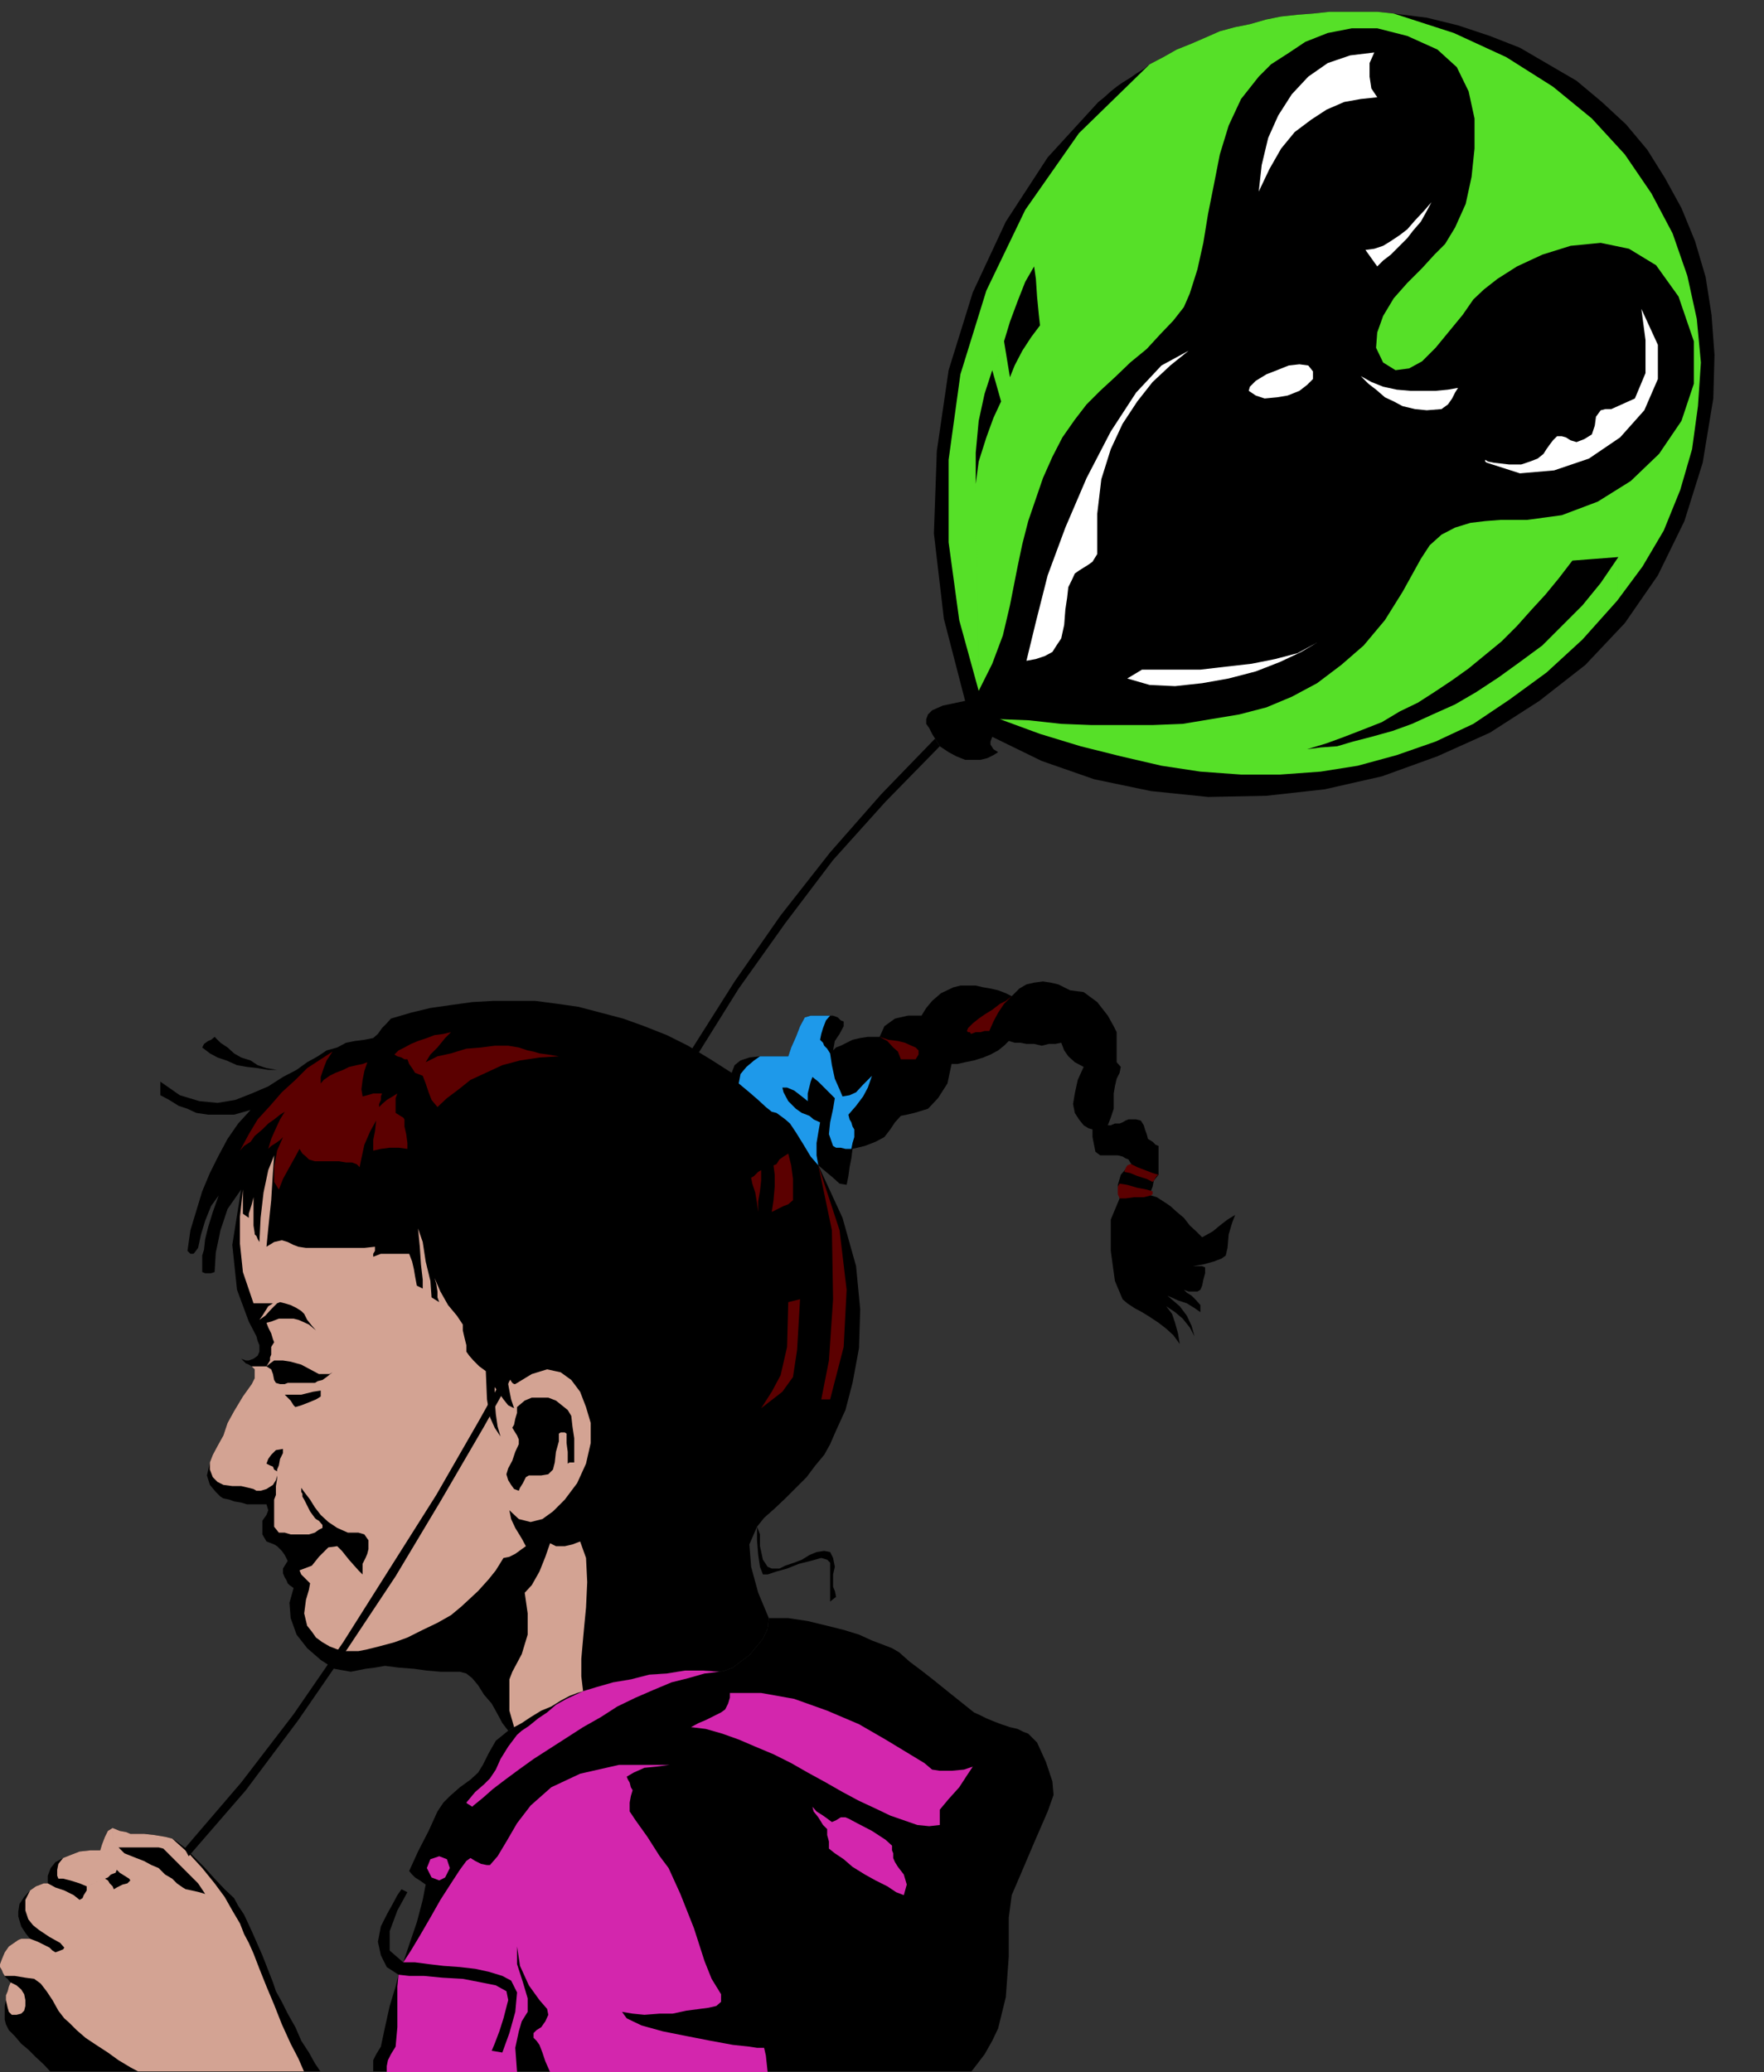 <?xml version="1.0" encoding="UTF-8" standalone="no"?>
<svg
   xmlns:ooo="http://xml.openoffice.org/svg/export"
   xmlns:dc="http://purl.org/dc/elements/1.1/"
   xmlns:cc="http://creativecommons.org/ns#"
   xmlns:rdf="http://www.w3.org/1999/02/22-rdf-syntax-ns#"
   xmlns:svg="http://www.w3.org/2000/svg"
   xmlns="http://www.w3.org/2000/svg"
   xmlns:sodipodi="http://sodipodi.sourceforge.net/DTD/sodipodi-0.dtd"
   xmlns:inkscape="http://www.inkscape.org/namespaces/inkscape"
   version="1.2"
   width="29.92mm"
   height="35.15mm"
   viewBox="0 0 2992 3515"
   preserveAspectRatio="xMidYMid"
   xml:space="preserve"
   id="svg139"
   sodipodi:docname="girl2.svg"
   style="fill-rule:evenodd;stroke-width:28.222;stroke-linejoin:round"
   inkscape:version="0.92.5 (2060ec1f9f, 2020-04-08)"><rect x="0" y="0" width="2992" height="3515" fill="#333333" stroke="none"/><sodipodi:namedview
   pagecolor="#ffffff"
   bordercolor="#666666"
   borderopacity="1"
   objecttolerance="10"
   gridtolerance="10"
   guidetolerance="10"
   inkscape:pageopacity="0"
   inkscape:pageshadow="2"
   inkscape:window-width="664"
   inkscape:window-height="487"
   id="namedview141"
   showgrid="false"
   inkscape:zoom="0.2102413"
   inkscape:cx="56.541733"
   inkscape:cy="66.406298"
   inkscape:window-x="0"
   inkscape:window-y="0"
   inkscape:window-maximized="0"
   inkscape:current-layer="svg139" />
 <defs
   class="ClipPathGroup"
   id="defs8">
  <clipPath
   id="presentation_clip_path"
   clipPathUnits="userSpaceOnUse">
   <rect
   x="0"
   y="0"
   width="21000"
   height="29700"
   id="rect2" />
  </clipPath>
  <clipPath
   id="presentation_clip_path_shrink"
   clipPathUnits="userSpaceOnUse">
   <rect
   x="21"
   y="29"
   width="20958"
   height="29641"
   id="rect5" />
  </clipPath>
 </defs>
 <defs
   class="TextShapeIndex"
   id="defs12">
  <g
   ooo:slide="id1"
   ooo:id-list="id3"
   id="g10" />
 </defs>
 <defs
   class="EmbeddedBulletChars"
   id="defs44">
  <g
   id="bullet-char-template-57356"
   transform="matrix(4.8828125e-4,0,0,-4.8828125e-4,0,0)">
   <path
   d="M 580,1141 1163,571 580,0 -4,571 Z"
   id="path14"
   inkscape:connector-curvature="0" />
  </g>
  <g
   id="bullet-char-template-57354"
   transform="matrix(4.8828125e-4,0,0,-4.8828125e-4,0,0)">
   <path
   d="M 8,1128 H 1137 V 0 H 8 Z"
   id="path17"
   inkscape:connector-curvature="0" />
  </g>
  <g
   id="bullet-char-template-10146"
   transform="matrix(4.8828125e-4,0,0,-4.8828125e-4,0,0)">
   <path
   d="M 174,0 602,739 174,1481 1456,739 Z M 1358,739 309,1346 659,739 Z"
   id="path20"
   inkscape:connector-curvature="0" />
  </g>
  <g
   id="bullet-char-template-10132"
   transform="matrix(4.8828125e-4,0,0,-4.8828125e-4,0,0)">
   <path
   d="M 2015,739 1276,0 H 717 l 543,543 H 174 v 393 h 1086 l -543,545 h 557 z"
   id="path23"
   inkscape:connector-curvature="0" />
  </g>
  <g
   id="bullet-char-template-10007"
   transform="matrix(4.8828125e-4,0,0,-4.8828125e-4,0,0)">
   <path
   d="m 0,-2 c -7,16 -16,29 -25,39 l 381,530 c -94,256 -141,385 -141,387 0,25 13,38 40,38 9,0 21,-2 34,-5 21,4 42,12 65,25 l 27,-13 111,-251 280,301 64,-25 24,25 c 21,-10 41,-24 62,-43 C 886,937 835,863 770,784 769,783 710,716 594,584 L 774,223 c 0,-27 -21,-55 -63,-84 l 16,-20 C 717,90 699,76 672,76 641,76 570,178 457,381 L 164,-76 c -22,-34 -53,-51 -92,-51 -42,0 -63,17 -64,51 -7,9 -10,24 -10,44 0,9 1,19 2,30 z"
   id="path26"
   inkscape:connector-curvature="0" />
  </g>
  <g
   id="bullet-char-template-10004"
   transform="matrix(4.8828125e-4,0,0,-4.8828125e-4,0,0)">
   <path
   d="M 285,-33 C 182,-33 111,30 74,156 52,228 41,333 41,471 c 0,78 14,145 41,201 34,71 87,106 158,106 53,0 88,-31 106,-94 l 23,-176 c 8,-64 28,-97 59,-98 l 735,706 c 11,11 33,17 66,17 42,0 63,-15 63,-46 V 965 c 0,-36 -10,-64 -30,-84 L 442,47 C 390,-6 338,-33 285,-33 Z"
   id="path29"
   inkscape:connector-curvature="0" />
  </g>
  <g
   id="bullet-char-template-9679"
   transform="matrix(4.8828125e-4,0,0,-4.8828125e-4,0,0)">
   <path
   d="M 813,0 C 632,0 489,54 383,161 276,268 223,411 223,592 c 0,181 53,324 160,431 106,107 249,161 430,161 179,0 323,-54 432,-161 108,-107 162,-251 162,-431 0,-180 -54,-324 -162,-431 C 1136,54 992,0 813,0 Z"
   id="path32"
   inkscape:connector-curvature="0" />
  </g>
  <g
   id="bullet-char-template-8226"
   transform="matrix(4.8828125e-4,0,0,-4.8828125e-4,0,0)">
   <path
   d="m 346,457 c -73,0 -137,26 -191,78 -54,51 -81,114 -81,188 0,73 27,136 81,188 54,52 118,78 191,78 73,0 134,-26 185,-79 51,-51 77,-114 77,-187 0,-75 -25,-137 -76,-188 -50,-52 -112,-78 -186,-78 z"
   id="path35"
   inkscape:connector-curvature="0" />
  </g>
  <g
   id="bullet-char-template-8211"
   transform="matrix(4.8828125e-4,0,0,-4.8828125e-4,0,0)">
   <path
   d="M -4,459 H 1135 V 606 H -4 Z"
   id="path38"
   inkscape:connector-curvature="0" />
  </g>
  <g
   id="bullet-char-template-61548"
   transform="matrix(4.8828125e-4,0,0,-4.8828125e-4,0,0)">
   <path
   d="m 173,740 c 0,163 58,303 173,419 116,115 255,173 419,173 163,0 302,-58 418,-173 116,-116 174,-256 174,-419 0,-163 -58,-303 -174,-418 C 1067,206 928,148 765,148 601,148 462,206 346,322 231,437 173,577 173,740 Z"
   id="path41"
   inkscape:connector-curvature="0" />
  </g>
 </defs>
 <g
   id="g49"
   transform="translate(-9004,-13092)">
  <g
   id="id2"
   class="Master_Slide">
   <g
   id="bg-id2"
   class="Background" />
   <g
   id="bo-id2"
   class="BackgroundObjects" />
  </g>
 </g>
 <g
   class="SlideGroup"
   id="g137"
   transform="translate(-9004,-13092)">
  <g
   id="g135">
   <g
   id="container-id1">
    <g
   id="id1"
   class="Slide"
   clip-path="url(#presentation_clip_path)">
     <g
   class="Page"
   id="g131">
      <g
   class="Graphic"
   id="g129">
       <g
   id="id3">
        <rect
   class="BoundingBox"
   x="9004"
   y="13092"
   width="2992"
   height="3515"
   id="rect51"
   style="fill:none;stroke:none" />
        <defs
   id="defs56">
         <clipPath
   id="clip_path_1"
   clipPathUnits="userSpaceOnUse">
          <path
   d="m 9004,13092 h 2991 v 3514 H 9004 Z"
   id="path53"
   inkscape:connector-curvature="0" />
         </clipPath>
        </defs>
        <g
   clip-path="url(#clip_path_1)"
   id="g126">
         <path
   d="m 9993,15961 23,-7 28,-8 30,-5 31,-8 30,-2 31,-5 h 30 l 28,2 10,-2 13,-5 13,-10 15,-11 10,-12 13,-16 8,-17 2,-18 h 33 l 33,5 33,8 28,7 26,8 22,10 21,8 13,5 12,7 18,16 20,15 23,18 21,17 20,16 15,12 10,8 11,5 10,5 12,5 13,5 15,5 13,3 10,5 8,3 15,15 15,33 11,33 2,23 -10,28 -23,53 -23,54 -15,35 -5,38 v 66 l -5,69 -13,53 -10,21 -13,23 -13,17 -10,13 h -345 -369 -56 -244 v -10 -10 l 5,-10 8,-13 7,-33 8,-36 10,-33 5,-20 -20,-13 -10,-20 -5,-23 5,-26 10,-20 10,-18 8,-15 7,-10 10,5 -17,31 -13,35 v 33 l 23,20 10,-30 13,-38 10,-38 5,-26 -10,-7 -8,-5 -5,-5 -5,-6 15,-33 18,-35 15,-33 10,-15 11,-11 17,-15 18,-13 13,-12 8,-13 10,-20 12,-21 21,-17 10,-6 13,-7 15,-10 18,-11 17,-7 16,-10 15,-8 13,-5 z"
   id="path58"
   inkscape:connector-curvature="0"
   style="fill:#000000;stroke:none" />
         <path
   d="m 9467,16455 5,15 10,18 10,20 13,23 10,23 13,20 10,18 10,15 h -28 -280 -150 l -12,-13 -13,-12 -13,-13 -12,-10 -11,-13 -10,-10 -5,-10 -2,-8 v -8 -7 -8 l 2,-10 v -8 l 3,-7 2,-8 3,-7 -3,-3 -2,-3 -3,-2 -2,-3 -3,-5 -2,-5 -3,-5 v -5 l 3,-8 5,-12 7,-10 16,-11 5,-2 h 5 5 5 l -8,-10 -7,-11 -3,-10 -2,-7 v -8 l 2,-13 8,-12 10,-11 10,-7 8,-3 5,-2 h 7 v -13 l 5,-13 8,-10 13,-7 15,-6 13,-5 18,-2 h 17 l 3,-10 5,-13 5,-10 8,-5 12,5 11,2 7,3 h 8 15 l 18,2 18,3 12,3 8,5 13,10 15,15 18,18 18,20 17,18 16,15 7,13 10,15 13,28 18,41 z"
   id="path60"
   inkscape:connector-curvature="0"
   style="fill:#000000;stroke:none" />
         <path
   d="m 9866,16028 -10,-13 -8,-15 -10,-18 -13,-15 -10,-16 -10,-12 -10,-8 -11,-3 h -12 -21 l -23,-2 -22,-3 -26,-2 -23,-3 -17,3 -16,2 -25,5 -28,-5 -23,-15 -23,-20 -18,-23 -10,-28 -2,-26 7,-25 -7,-5 -3,-3 -2,-5 -3,-5 -3,-7 v -8 l 3,-5 5,-8 -5,-10 -5,-7 -8,-8 -5,-3 -13,-5 -7,-12 v -13 -10 l 2,-3 5,-7 3,-8 -3,-10 h -10 -10 -13 l -10,-3 -12,-2 -8,-3 -10,-2 -5,-3 -8,-8 -10,-12 -5,-16 5,-22 5,-13 8,-15 10,-18 7,-21 11,-20 15,-25 15,-21 5,-10 v -5 -5 -5 l -5,-5 -5,-3 -5,-2 -3,-3 -5,-5 8,3 h 5 l 8,-3 7,-5 3,-7 v -11 l -3,-7 -2,-8 -13,-25 -20,-54 -8,-76 15,-94 -23,33 -12,36 -8,38 -2,33 -6,2 h -5 -5 l -5,-2 v -8 -10 -10 l 3,-10 2,-18 5,-20 8,-26 10,-28 -13,18 -10,25 -7,23 -5,23 -6,8 -2,2 h -5 l -5,-5 5,-35 10,-33 10,-33 13,-31 15,-30 15,-28 18,-26 21,-23 -28,8 h -23 -21 l -20,-3 -15,-7 -15,-5 -16,-10 -15,-8 v -23 l 33,23 33,10 31,3 30,-5 28,-11 28,-12 25,-16 23,-12 18,-13 18,-10 15,-10 18,-5 15,-8 15,-3 16,-2 15,-3 8,-7 7,-10 8,-8 7,-8 34,-10 33,-8 35,-5 36,-5 35,-2 h 36 36 l 38,5 35,5 38,10 38,10 36,13 38,15 36,18 38,23 36,23 5,-13 10,-8 15,-5 18,-2 h 13 12 10 13 l 5,-15 8,-18 7,-18 8,-15 10,-3 h 13 13 7 5 l 8,3 5,5 5,2 v 8 l -7,13 -8,12 -3,16 5,-5 8,-3 10,-5 10,-5 13,-3 13,-2 h 10 10 l 8,-18 18,-13 22,-5 h 23 l 8,-13 10,-12 15,-13 21,-10 12,-3 h 13 13 l 13,3 12,2 13,3 13,5 10,5 13,-13 12,-7 13,-3 15,-2 13,2 13,3 10,5 10,5 23,3 23,17 18,23 10,18 5,10 v 13 18 20 l 7,8 -2,10 -5,10 -3,13 -2,12 v 13 13 l -5,15 -5,13 h 5 l 7,-3 h 8 l 5,-2 5,-3 5,-2 h 8 5 l 8,2 5,8 2,7 3,8 2,8 8,5 5,5 5,2 v 8 13 15 13 l -8,10 -2,10 -3,8 v 7 l 10,3 11,7 12,8 11,10 12,10 10,13 11,10 10,10 18,-10 12,-10 13,-10 13,-8 -5,13 -6,20 -2,23 -3,13 -7,5 -13,5 -18,5 -18,3 h 6 5 5 l 5,2 v 10 l -3,11 -2,10 -3,7 -5,3 h -5 -10 l -8,-3 5,5 8,5 8,8 7,8 v 12 l -10,-7 -13,-8 -15,-5 -18,-8 21,18 12,16 8,17 5,18 -8,-15 -12,-15 -13,-11 -15,-10 10,13 5,15 5,18 3,18 -11,-15 -12,-11 -13,-10 -15,-10 -13,-8 -13,-7 -12,-8 -8,-7 -13,-31 -7,-51 v -53 l 15,-36 -3,-23 5,-17 11,-13 7,-5 -2,-3 -3,-5 -5,-2 -5,-3 -8,-2 h -10 -10 -10 l -8,-6 -2,-10 -3,-15 v -13 l -7,-2 -8,-5 -8,-10 -7,-11 -3,-15 3,-18 5,-23 10,-22 -15,-8 -11,-10 -7,-10 -5,-13 -10,2 h -11 l -12,3 -13,-3 h -13 l -10,-2 h -10 l -10,-3 -8,8 -10,8 -13,7 -12,5 -16,5 -15,3 -13,3 h -10 l -7,33 -16,25 -17,18 -23,7 -13,3 -10,2 -10,11 -8,12 -10,13 -15,8 -18,7 -21,5 -2,16 -3,15 -2,15 -3,15 -12,-2 -11,-10 -12,-10 -13,-11 41,89 23,82 7,73 -2,66 -11,59 -12,46 -16,35 -10,23 -10,18 -15,18 -15,20 -18,18 -18,18 -18,17 -18,16 -12,15 5,13 v 20 l 5,23 8,12 7,3 h 13 l 10,-5 15,-5 13,-5 13,-8 12,-5 13,-2 10,2 5,10 3,15 -3,13 v 10 11 l 3,7 2,10 -10,8 v -10 -15 -18 -23 l -5,-5 -10,-3 -18,5 -20,5 -20,8 -18,5 -15,5 h -8 l -5,-13 -3,-20 -2,-25 v -23 l -13,30 3,38 12,44 18,43 -2,18 -8,17 -13,16 -10,12 -15,11 -13,10 -13,5 -10,2 -28,-2 h -30 l -31,5 -30,2 -31,8 -30,5 -28,8 -23,7 -10,3 -13,5 -15,8 -16,10 -17,7 -18,11 -15,10 -13,7 z"
   id="path62"
   inkscape:connector-curvature="0"
   style="fill:#000000;stroke:none" />
         <path
   d="m 9474,14907 h -15 l -18,-3 -18,-2 -17,-3 -18,-8 -15,-5 -13,-7 -13,-10 3,-6 7,-5 5,-2 6,-5 10,10 12,8 11,10 12,7 16,5 12,8 15,5 z"
   id="path64"
   inkscape:connector-curvature="0"
   style="fill:#000000;stroke:none" />
         <path
   d="m 9993,15961 -13,6 -15,7 -18,10 -15,13 -15,10 -16,13 -12,8 -8,7 -15,20 -13,21 -8,18 -10,15 -10,10 -15,13 -10,12 -5,6 2,2 5,3 3,2 2,-2 16,-13 17,-15 21,-16 23,-17 25,-18 28,-18 28,-18 28,-18 30,-17 28,-18 31,-15 30,-13 31,-13 28,-7 28,-8 25,-3 -28,-2 h -30 l -31,5 -30,2 -31,8 -30,5 -28,8 z"
   id="path66"
   inkscape:connector-curvature="0"
   style="fill:#d326ad;stroke:none" />
         <path
   d="m 10176,16022 25,3 28,8 28,10 28,12 31,13 30,15 28,16 31,17 28,16 28,15 28,13 25,12 23,8 23,8 20,2 18,-2 v -5 -8 -8 -5 l 15,-18 18,-20 13,-20 10,-15 -15,5 -21,2 h -20 l -13,-2 -13,-11 -28,-17 -38,-23 -45,-26 -54,-23 -56,-20 -56,-10 h -53 v 8 l -3,10 -5,10 -7,5 -10,5 -16,8 -12,5 z"
   id="path68"
   inkscape:connector-curvature="0"
   style="fill:#d326ad;stroke:none" />
         <path
   d="m 10537,16307 -13,-5 -15,-10 -20,-10 -18,-10 -21,-13 -15,-13 -15,-10 -10,-8 v -5 -7 l -3,-11 v -10 l -7,-7 -8,-13 -8,-10 -2,-8 7,8 11,7 7,5 8,6 7,-3 8,-5 h 8 l 5,2 15,8 25,13 23,15 11,10 v 8 l 2,5 v 8 l 3,7 5,8 10,13 5,17 z"
   id="path70"
   inkscape:connector-curvature="0"
   style="fill:#d326ad;stroke:none" />
         <path
   d="m 10306,16607 h -369 l -8,-18 -5,-15 -5,-13 -5,-7 -5,-5 v -6 -2 l 5,-5 8,-5 7,-10 5,-11 -2,-10 -13,-15 -18,-25 -15,-33 -5,-33 v 30 l 10,31 8,27 v 23 l -10,16 -5,17 -6,28 3,41 h -221 v -10 l 2,-10 5,-10 8,-13 3,-33 v -36 -33 l 2,-20 18,2 h 25 l 31,3 35,2 31,6 25,5 18,10 3,15 -8,31 -7,22 -8,21 -5,12 18,3 12,-33 10,-36 3,-33 -10,-20 -15,-8 -23,-7 -23,-5 -26,-3 -28,-2 -25,-3 -23,-3 h -20 l 13,-20 15,-25 18,-31 17,-30 18,-28 15,-23 11,-15 7,-5 8,5 10,5 10,2 h 5 l 13,-15 15,-25 18,-31 23,-30 35,-31 49,-23 66,-15 h 86 l -23,3 -20,2 -18,8 -12,7 2,5 3,5 2,8 3,5 -3,10 -2,11 v 7 8 l 10,15 20,28 21,33 15,20 20,44 23,58 18,56 12,30 8,13 8,13 v 13 l -8,7 -13,3 -15,2 -23,3 -23,5 h -22 l -26,2 -20,-2 -18,-3 8,11 25,12 36,10 40,8 41,8 38,7 28,3 13,2 h 5 7 l 3,13 z"
   id="path72"
   inkscape:connector-curvature="0"
   style="fill:#d326ad;stroke:none" />
         <path
   d="m 9728,16261 6,-15 15,-5 13,5 5,15 -8,16 -10,5 -13,-5 z"
   id="path74"
   inkscape:connector-curvature="0"
   style="fill:#d326ad;stroke:none" />
         <path
   d="m 10412,14815 h -7 -13 -13 l -10,3 -8,15 -7,18 -8,18 -5,15 h -13 -10 -12 -13 l -10,7 -13,11 -10,12 -3,16 18,15 15,13 13,12 10,8 8,2 7,5 8,6 8,7 10,15 13,21 12,20 13,15 -3,-17 v -21 l 3,-18 3,-17 -11,-5 -7,-6 -5,-2 -8,-3 -10,-7 -13,-13 -8,-15 -2,-8 h 8 l 12,5 13,10 10,8 v -13 l 3,-12 2,-8 3,-8 10,8 10,10 10,10 8,8 -3,18 -5,23 -2,20 7,20 5,3 h 8 l 8,2 h 10 l 2,-10 3,-10 v -8 -5 l -3,-5 -2,-7 -3,-5 -2,-8 13,-15 12,-16 8,-15 7,-20 -15,15 -12,13 -11,5 -12,2 -5,-12 -8,-18 -5,-23 -3,-20 -5,-8 -5,-5 -2,-5 -5,-5 2,-10 3,-10 5,-13 z"
   id="path76"
   inkscape:connector-curvature="0"
   style="fill:#1e99ea;stroke:none" />
         <path
   d="m 10295,15481 18,-28 15,-28 11,-48 2,-76 20,-5 -5,86 -7,46 -18,25 z"
   id="path78"
   inkscape:connector-curvature="0"
   style="fill:#5b0000;stroke:none" />
         <path
   d="m 10290,15148 -2,-15 -3,-18 -5,-15 -2,-10 5,-3 5,-5 2,-2 5,-3 v 18 l -2,18 -3,17 z"
   id="path80"
   inkscape:connector-curvature="0"
   style="fill:#5b0000;stroke:none" />
         <path
   d="m 10316,15069 2,16 v 20 l -2,23 -3,20 10,-5 10,-5 8,-3 8,-7 v -15 -21 l -3,-23 -5,-20 -8,5 -7,5 -5,8 z"
   id="path82"
   inkscape:connector-curvature="0"
   style="fill:#5b0000;stroke:none" />
         <path
   d="m 10397,15466 13,-66 7,-104 -2,-117 -23,-110 36,110 12,101 -5,97 -23,89 z"
   id="path84"
   inkscape:connector-curvature="0"
   style="fill:#5b0000;stroke:none" />
         <path
   d="m 9746,14970 16,-15 20,-15 20,-16 26,-12 28,-13 30,-8 33,-5 33,-2 -18,-3 -15,-2 -10,-3 -10,-2 -15,-5 -18,-3 h -23 l -23,3 -25,2 -26,8 -23,5 -20,10 8,-13 12,-12 13,-16 10,-10 -13,3 -15,2 -13,5 -15,5 -12,5 -11,6 -10,5 -7,7 5,3 7,2 5,3 h 5 l 3,8 5,7 5,8 13,5 5,13 5,15 5,13 z"
   id="path86"
   inkscape:connector-curvature="0"
   style="fill:#5b0000;stroke:none" />
         <path
   d="m 10496,14851 13,7 10,11 8,7 5,13 h 7 5 8 5 l 5,-8 v -7 l -5,-5 -7,-3 -11,-5 -12,-3 -16,-2 z"
   id="path88"
   inkscape:connector-curvature="0"
   style="fill:#5b0000;stroke:none" />
         <path
   d="m 10720,14782 -10,8 -10,5 -13,10 -13,8 -10,7 -10,8 -8,8 -2,5 2,2 h 3 v 0 l 2,3 8,-3 h 8 l 7,-2 h 8 l 7,-16 8,-15 10,-15 z"
   id="path90"
   inkscape:connector-curvature="0"
   style="fill:#5b0000;stroke:none" />
         <path
   d="m 10959,15113 v 2 0 3 l -3,2 -12,3 h -16 l -15,2 h -10 l -3,-7 v -5 -8 l 3,-5 13,2 17,5 16,3 z"
   id="path92"
   inkscape:connector-curvature="0"
   style="fill:#5b0000;stroke:none" />
         <path
   d="m 10969,15085 -3,2 -2,3 -3,5 -2,2 -10,-5 -16,-5 -12,-5 -10,-2 2,-6 3,-5 5,-2 h 2 l 10,5 13,5 13,5 z"
   id="path94"
   inkscape:connector-curvature="0"
   style="fill:#5b0000;stroke:none" />
         <path
   d="m 9477,15110 7,-18 11,-20 10,-18 7,-13 5,8 6,5 5,5 10,3 h 7 8 13 13 l 12,2 h 10 l 8,3 5,5 3,-15 5,-23 10,-23 10,-18 -2,18 -3,15 v 10 8 l 13,-3 15,-2 h 15 l 15,2 v -10 l -2,-15 -3,-13 v -12 l -2,-3 -5,-3 -3,-2 -5,-3 v -5 -10 -10 l 3,-8 -8,5 -10,6 -8,7 -5,5 v -5 l 3,-7 v -6 l 2,-5 h -7 -8 l -10,3 -8,2 -2,-12 2,-16 3,-15 5,-15 -8,3 -10,2 -13,3 -10,5 -13,5 -10,5 -10,7 -5,6 v -11 l 5,-15 5,-13 10,-15 -20,13 -23,15 -20,20 -23,21 -20,23 -21,23 -15,25 -15,28 7,-8 11,-7 7,-10 13,-11 10,-10 10,-7 10,-8 8,-5 -8,13 -7,15 -8,18 -5,17 5,-5 8,-5 7,-5 5,-5 -10,23 -5,28 v 25 z"
   id="path96"
   inkscape:connector-curvature="0"
   style="fill:#5b0000;stroke:none" />
         <path
   d="m 9022,16455 -3,7 -2,8 -3,7 v 8 l 3,13 2,7 5,5 h 8 l 8,-2 5,-5 2,-8 v -10 l -2,-10 -5,-8 -8,-7 z"
   id="path98"
   inkscape:connector-curvature="0"
   style="fill:#d3a393;stroke:none" />
         <path
   d="m 9151,16292 -12,-5 -16,-5 -12,-3 h -8 l -2,-5 v -10 l 2,-10 8,-10 15,-6 13,-5 18,-2 h 17 l 3,-10 5,-13 5,-10 8,-5 v 12 l 2,11 5,5 3,5 2,2 3,3 5,5 5,2 15,6 13,5 13,7 12,5 11,11 12,7 8,8 10,7 5,3 10,2 13,3 10,3 -12,-18 -21,-21 -20,-20 -18,-18 -8,-2 h -10 -7 -13 -10 -10 -11 -7 l -3,-5 -5,-5 -2,-11 v -12 l 12,5 11,2 7,3 h 8 15 l 18,2 18,3 12,3 28,25 23,25 21,26 17,23 13,23 13,22 7,18 8,15 8,18 10,26 12,30 13,31 13,33 15,33 13,25 10,23 h -280 l -15,-8 -20,-12 -18,-13 -20,-13 -18,-12 -15,-13 -13,-13 -8,-7 -10,-13 -10,-18 -10,-15 -10,-13 -11,-8 -15,-2 -18,-3 h -17 l -3,-5 -2,-5 -3,-5 v -5 l 3,-8 5,-12 7,-10 16,-11 5,-2 h 5 5 5 l 13,5 10,5 10,5 5,5 5,3 8,-3 5,-2 2,-3 -7,-8 -18,-10 -18,-12 -10,-8 -8,-10 -5,-15 v -18 l 8,-16 10,-7 8,-3 5,-2 h 7 l 13,7 15,5 16,8 10,8 5,-3 2,-5 5,-8 v -7 l 31,-13 5,3 3,5 5,5 2,5 5,-3 10,-5 8,-2 5,-5 -2,-3 -8,-5 -8,-5 -5,-5 -2,5 -8,3 -5,5 -5,2 z"
   id="path100"
   inkscape:connector-curvature="0"
   style="fill:#d3a393;stroke:none" />
         <path
   d="m 9873,15928 16,-30 10,-33 v -36 l -5,-35 12,-13 13,-23 10,-25 8,-23 10,5 h 15 l 13,-3 13,-5 10,28 2,41 -2,43 -3,31 -2,22 -3,34 v 30 l 3,25 -10,3 -13,5 -15,8 -16,10 -17,7 -18,11 -15,10 -13,7 -8,-28 v -27 -26 z"
   id="path102"
   inkscape:connector-curvature="0"
   style="fill:#d3a393;stroke:none" />
         <path
   d="m 9876,15481 -10,-5 -8,-10 -7,-10 -8,-11 v 21 l 2,25 3,21 5,17 -10,-15 -8,-18 -5,-30 -2,-48 -11,-8 -10,-10 -7,-8 -5,-7 v -11 l -3,-12 -3,-13 v -10 l -10,-15 -15,-18 -13,-23 -10,-23 3,10 2,13 v 10 l 3,8 -13,-8 -2,-28 -8,-33 -5,-33 -8,-23 3,31 2,30 3,26 v 15 l -10,-5 -3,-16 -2,-12 -3,-13 -5,-13 h -13 -18 -17 l -13,5 v -5 l 3,-5 v -5 -2 l -18,2 h -21 -22 -21 -18 -17 l -13,-2 -8,-3 -10,-5 -10,-3 -13,3 -13,8 3,-31 5,-48 3,-48 2,-28 -10,25 -8,38 -5,43 -2,41 -3,-5 -2,-5 -3,-3 v -2 l -2,-13 v -23 -20 -15 10 l -3,12 -5,16 v 7 l -10,-7 v -8 -10 -13 -10 l -5,46 v 46 l 5,48 18,53 h 7 10 8 8 l -8,5 -5,8 -5,8 -5,7 10,-7 10,-11 10,-10 5,-2 8,2 10,3 10,5 8,5 5,5 5,10 8,10 7,8 -12,-10 -11,-5 -7,-3 -8,-2 h -10 -15 l -13,5 -8,2 3,8 5,10 3,10 2,5 -5,8 v 5 5 3 l -2,5 v 5 l -3,5 -3,5 6,-5 7,-5 h 8 7 l 13,2 18,5 15,8 15,8 h 6 7 5 l 5,-3 -10,8 -7,5 -8,2 -5,3 10,13 v 2 3 5 l -3,2 -5,3 -12,5 -13,5 -10,3 -3,-3 -5,-8 -5,-5 -5,-5 h 10 18 l 20,-5 13,-2 -10,-13 h -8 -10 -13 -7 -8 l -5,2 h -8 l -7,-2 -3,-5 -2,-10 -3,-8 -8,-5 h -7 -5 -5 -8 l 5,5 v 5 5 5 l -5,10 -15,21 -15,25 -11,20 -7,21 -10,18 -8,15 -5,13 v 12 l 5,13 8,8 10,5 15,2 h 15 l 13,3 8,2 5,3 h 7 l 10,-3 11,-7 5,-8 2,-8 v -5 -2 l -5,-3 -2,-5 -5,-2 -6,-3 3,-8 5,-7 8,-8 12,-2 v 7 l -5,10 -2,11 -3,7 v 3 2 -2 0 13 l -2,12 v 8 7 l -3,8 v 15 18 13 l 8,10 h 10 l 10,3 h 10 10 11 l 10,-3 7,-5 6,-3 v -5 l -6,-7 -5,-3 -2,-2 -8,-11 -5,-10 -5,-10 -3,-5 v -5 l -2,-3 v -5 -2 l 5,7 10,13 8,13 10,13 13,12 15,10 18,8 h 18 l 10,3 7,10 v 12 3 l -2,8 -3,7 -5,10 v 18 l -7,-7 -16,-18 -12,-15 -8,-8 -15,2 -16,16 -12,15 -21,8 3,7 8,8 5,5 2,2 -2,11 -5,17 -3,23 5,21 8,10 7,10 11,8 12,7 13,5 13,3 h 12 11 l 15,-3 20,-5 26,-7 22,-8 26,-13 25,-12 23,-13 18,-15 28,-26 18,-20 12,-15 13,-21 10,-2 10,-5 11,-8 7,-5 -7,-13 -11,-18 -7,-15 -3,-15 16,15 20,5 20,-5 18,-13 20,-20 21,-28 15,-33 8,-35 v -34 l -8,-27 -10,-26 -15,-20 -18,-13 -23,-5 -26,8 -28,17 h -2 l -3,-2 -2,-3 -3,-5 -2,10 2,11 3,15 5,15 5,-2 13,-11 12,-5 h 16 12 l 13,5 10,8 10,8 6,10 2,18 3,20 v 20 21 h -3 -2 -3 l -3,2 v -8 -12 l -2,-15 v -16 l -3,-2 h -2 -5 l -3,2 v 13 l -5,18 -2,18 -3,12 -8,8 -12,2 h -10 -11 l -5,3 -5,10 -5,8 -2,5 -8,-3 -5,-7 -5,-8 -3,-10 3,-10 7,-13 5,-15 6,-13 v -8 l -3,-7 -5,-8 -3,-5 3,-5 2,-10 3,-10 v -10 z"
   id="path104"
   inkscape:connector-curvature="0"
   style="fill:#d3a393;stroke:none" />
         <path
   d="m 10641,14281 -36,-139 -17,-145 5,-140 20,-137 41,-132 56,-120 71,-109 86,-94 10,-8 11,-10 10,-8 10,-7 13,-8 10,-7 13,-8 10,-8 23,-12 23,-13 25,-10 23,-10 25,-11 26,-7 25,-5 28,-8 25,-5 28,-3 26,-2 28,-3 h 28 28 25 l 28,3 56,7 53,13 54,18 51,20 48,28 48,28 43,36 41,38 36,43 30,48 28,51 23,56 18,61 10,64 5,68 -2,74 -18,109 -31,99 -45,92 -56,81 -67,71 -78,61 -84,54 -89,40 -94,34 -97,22 -99,11 -99,2 -97,-10 -96,-20 -89,-31 -84,-41 -3,8 v 5 l 5,8 8,5 -8,5 -10,5 -12,3 h -13 -13 l -15,-6 -13,-7 -15,-10 -8,-13 -5,-8 -5,-10 -5,-7 v -8 l 3,-8 7,-7 18,-8 z"
   id="path106"
   inkscape:connector-curvature="0"
   style="fill:#000000;stroke:none" />
         <path
   d="m 10590,14345 8,13 -92,94 -89,99 -81,107 -79,111 -73,117 -74,120 -71,124 -72,127 -71,128 -71,127 -74,127 -76,127 -81,122 -84,122 -89,119 -97,112 -7,-13 96,-112 89,-116 84,-122 79,-125 79,-125 73,-127 72,-129 71,-127 71,-125 71,-124 74,-122 74,-117 78,-112 84,-107 87,-99 z"
   id="path108"
   inkscape:connector-curvature="0"
   style="fill:#000000;stroke:none" />
         <path
   d="m 10664,14264 23,-46 18,-48 12,-51 13,-66 8,-38 10,-39 13,-38 12,-35 16,-36 17,-33 21,-30 20,-26 23,-23 25,-23 26,-25 28,-23 23,-25 22,-23 18,-23 10,-23 13,-41 10,-45 8,-49 10,-50 10,-51 15,-49 21,-45 30,-38 21,-21 28,-18 30,-20 38,-15 41,-8 h 43 l 51,13 51,23 33,30 20,41 10,46 v 51 l -5,48 -10,46 -18,40 -17,28 -18,18 -21,23 -25,25 -23,26 -18,30 -10,28 -2,26 12,25 21,13 23,-3 22,-12 23,-23 23,-28 23,-28 18,-26 18,-17 23,-18 33,-21 43,-20 48,-15 51,-5 48,10 46,28 38,53 26,76 v 72 l -21,63 -38,56 -48,46 -56,35 -61,23 -59,8 h -20 -25 l -26,2 -25,3 -26,8 -23,12 -20,18 -15,23 -31,56 -30,48 -36,43 -38,33 -41,31 -43,23 -43,18 -46,12 -48,8 -48,8 -51,2 h -51 -53 l -51,-2 -54,-6 -50,-2 68,25 69,21 68,17 69,16 66,10 69,5 h 66 l 69,-5 63,-10 66,-18 66,-23 64,-30 61,-41 63,-46 61,-56 59,-66 2,-74 -30,44 -31,38 -35,35 -33,33 -38,28 -36,26 -38,25 -36,21 -38,17 -35,16 -33,12 -36,10 -31,8 -27,8 -28,2 -23,3 33,-10 30,-11 31,-12 33,-13 30,-18 31,-15 28,-18 30,-20 28,-20 28,-23 28,-23 26,-26 25,-28 23,-25 23,-28 23,-30 78,-6 -2,74 43,-58 36,-61 28,-69 20,-69 10,-73 5,-74 -7,-74 -16,-73 -25,-72 -36,-68 -45,-66 -56,-61 -66,-54 -79,-50 -89,-41 -102,-33 -28,-3 h -25 -28 -28 l -28,3 -26,2 -28,3 -25,5 -28,8 -25,5 -26,7 -25,11 -23,10 -25,10 -23,13 -23,12 -120,117 -91,130 -66,137 -44,142 -20,145 v 140 l 18,132 33,120 -5,-351 v -53 l 5,-54 10,-46 13,-40 20,-49 10,-33 13,-35 13,-33 15,-26 3,21 2,30 3,31 2,18 -15,20 -15,23 -13,25 -8,20 -10,-61 -20,49 15,53 -13,28 -12,33 -13,41 -5,38 z"
   id="path110"
   inkscape:connector-curvature="0"
   style="fill:#56e028;stroke:none" />
         <path
   d="m 11238,14182 -27,16 -36,17 -41,16 -46,12 -45,8 -46,5 -43,-2 -38,-11 25,-15 h 25 36 38 l 43,-5 44,-5 40,-8 38,-10 z"
   id="path112"
   inkscape:connector-curvature="0"
   style="fill:#ffffff;stroke:none" />
         <path
   d="m 11122,13755 2,-7 10,-10 18,-11 18,-7 20,-8 18,-2 15,2 8,10 v 13 l -10,10 -13,10 -20,8 -18,3 -21,2 -15,-5 z"
   id="path114"
   inkscape:connector-curvature="0"
   style="fill:#ffffff;stroke:none" />
         <path
   d="m 11312,13730 13,13 13,10 15,13 15,7 15,8 21,5 20,2 25,-2 11,-8 7,-10 5,-10 5,-8 -17,3 -21,2 h -23 -20 l -23,-2 -23,-5 -20,-8 z"
   id="path116"
   inkscape:connector-curvature="0"
   style="fill:#ffffff;stroke:none" />
         <path
   d="m 11526,13877 56,18 58,-5 59,-20 53,-36 41,-46 23,-53 v -58 l -28,-61 7,53 v 56 l -18,43 -40,18 h -10 l -8,2 -8,11 -2,15 -5,15 -13,8 -13,5 -10,-3 -8,-5 -7,-2 h -8 l -7,7 -6,8 -5,7 -5,8 -10,8 -13,5 -15,5 h -20 l -26,-3 -10,-2 -5,-3 v 3 z"
   id="path118"
   inkscape:connector-curvature="0"
   style="fill:#ffffff;stroke:none" />
         <path
   d="m 11340,13544 10,-10 13,-10 13,-13 15,-15 10,-13 13,-15 10,-18 8,-15 -13,15 -15,16 -13,15 -13,10 -15,10 -13,8 -15,5 -15,2 z"
   id="path120"
   inkscape:connector-curvature="0"
   style="fill:#ffffff;stroke:none" />
         <path
   d="m 11139,13417 5,-45 11,-46 17,-38 23,-36 28,-30 33,-23 38,-13 41,-5 -8,18 v 23 l 3,20 10,15 -28,3 -28,5 -30,13 -26,17 -28,21 -23,28 -20,35 z"
   id="path122"
   inkscape:connector-curvature="0"
   style="fill:#ffffff;stroke:none" />
         <path
   d="m 10745,14213 16,-66 20,-79 30,-81 36,-84 41,-79 43,-66 43,-46 46,-25 -31,25 -30,28 -26,33 -25,38 -20,43 -16,51 -7,59 v 68 l -8,13 -7,5 -8,5 -8,5 -7,5 -5,11 -6,12 -2,18 -3,20 -2,26 -5,23 -8,12 -7,11 -13,7 -15,5 z"
   id="path124"
   inkscape:connector-curvature="0"
   style="fill:#ffffff;stroke:none" />
        </g>
       </g>
      </g>
     </g>
    </g>
   </g>
  </g>
 </g>
</svg>